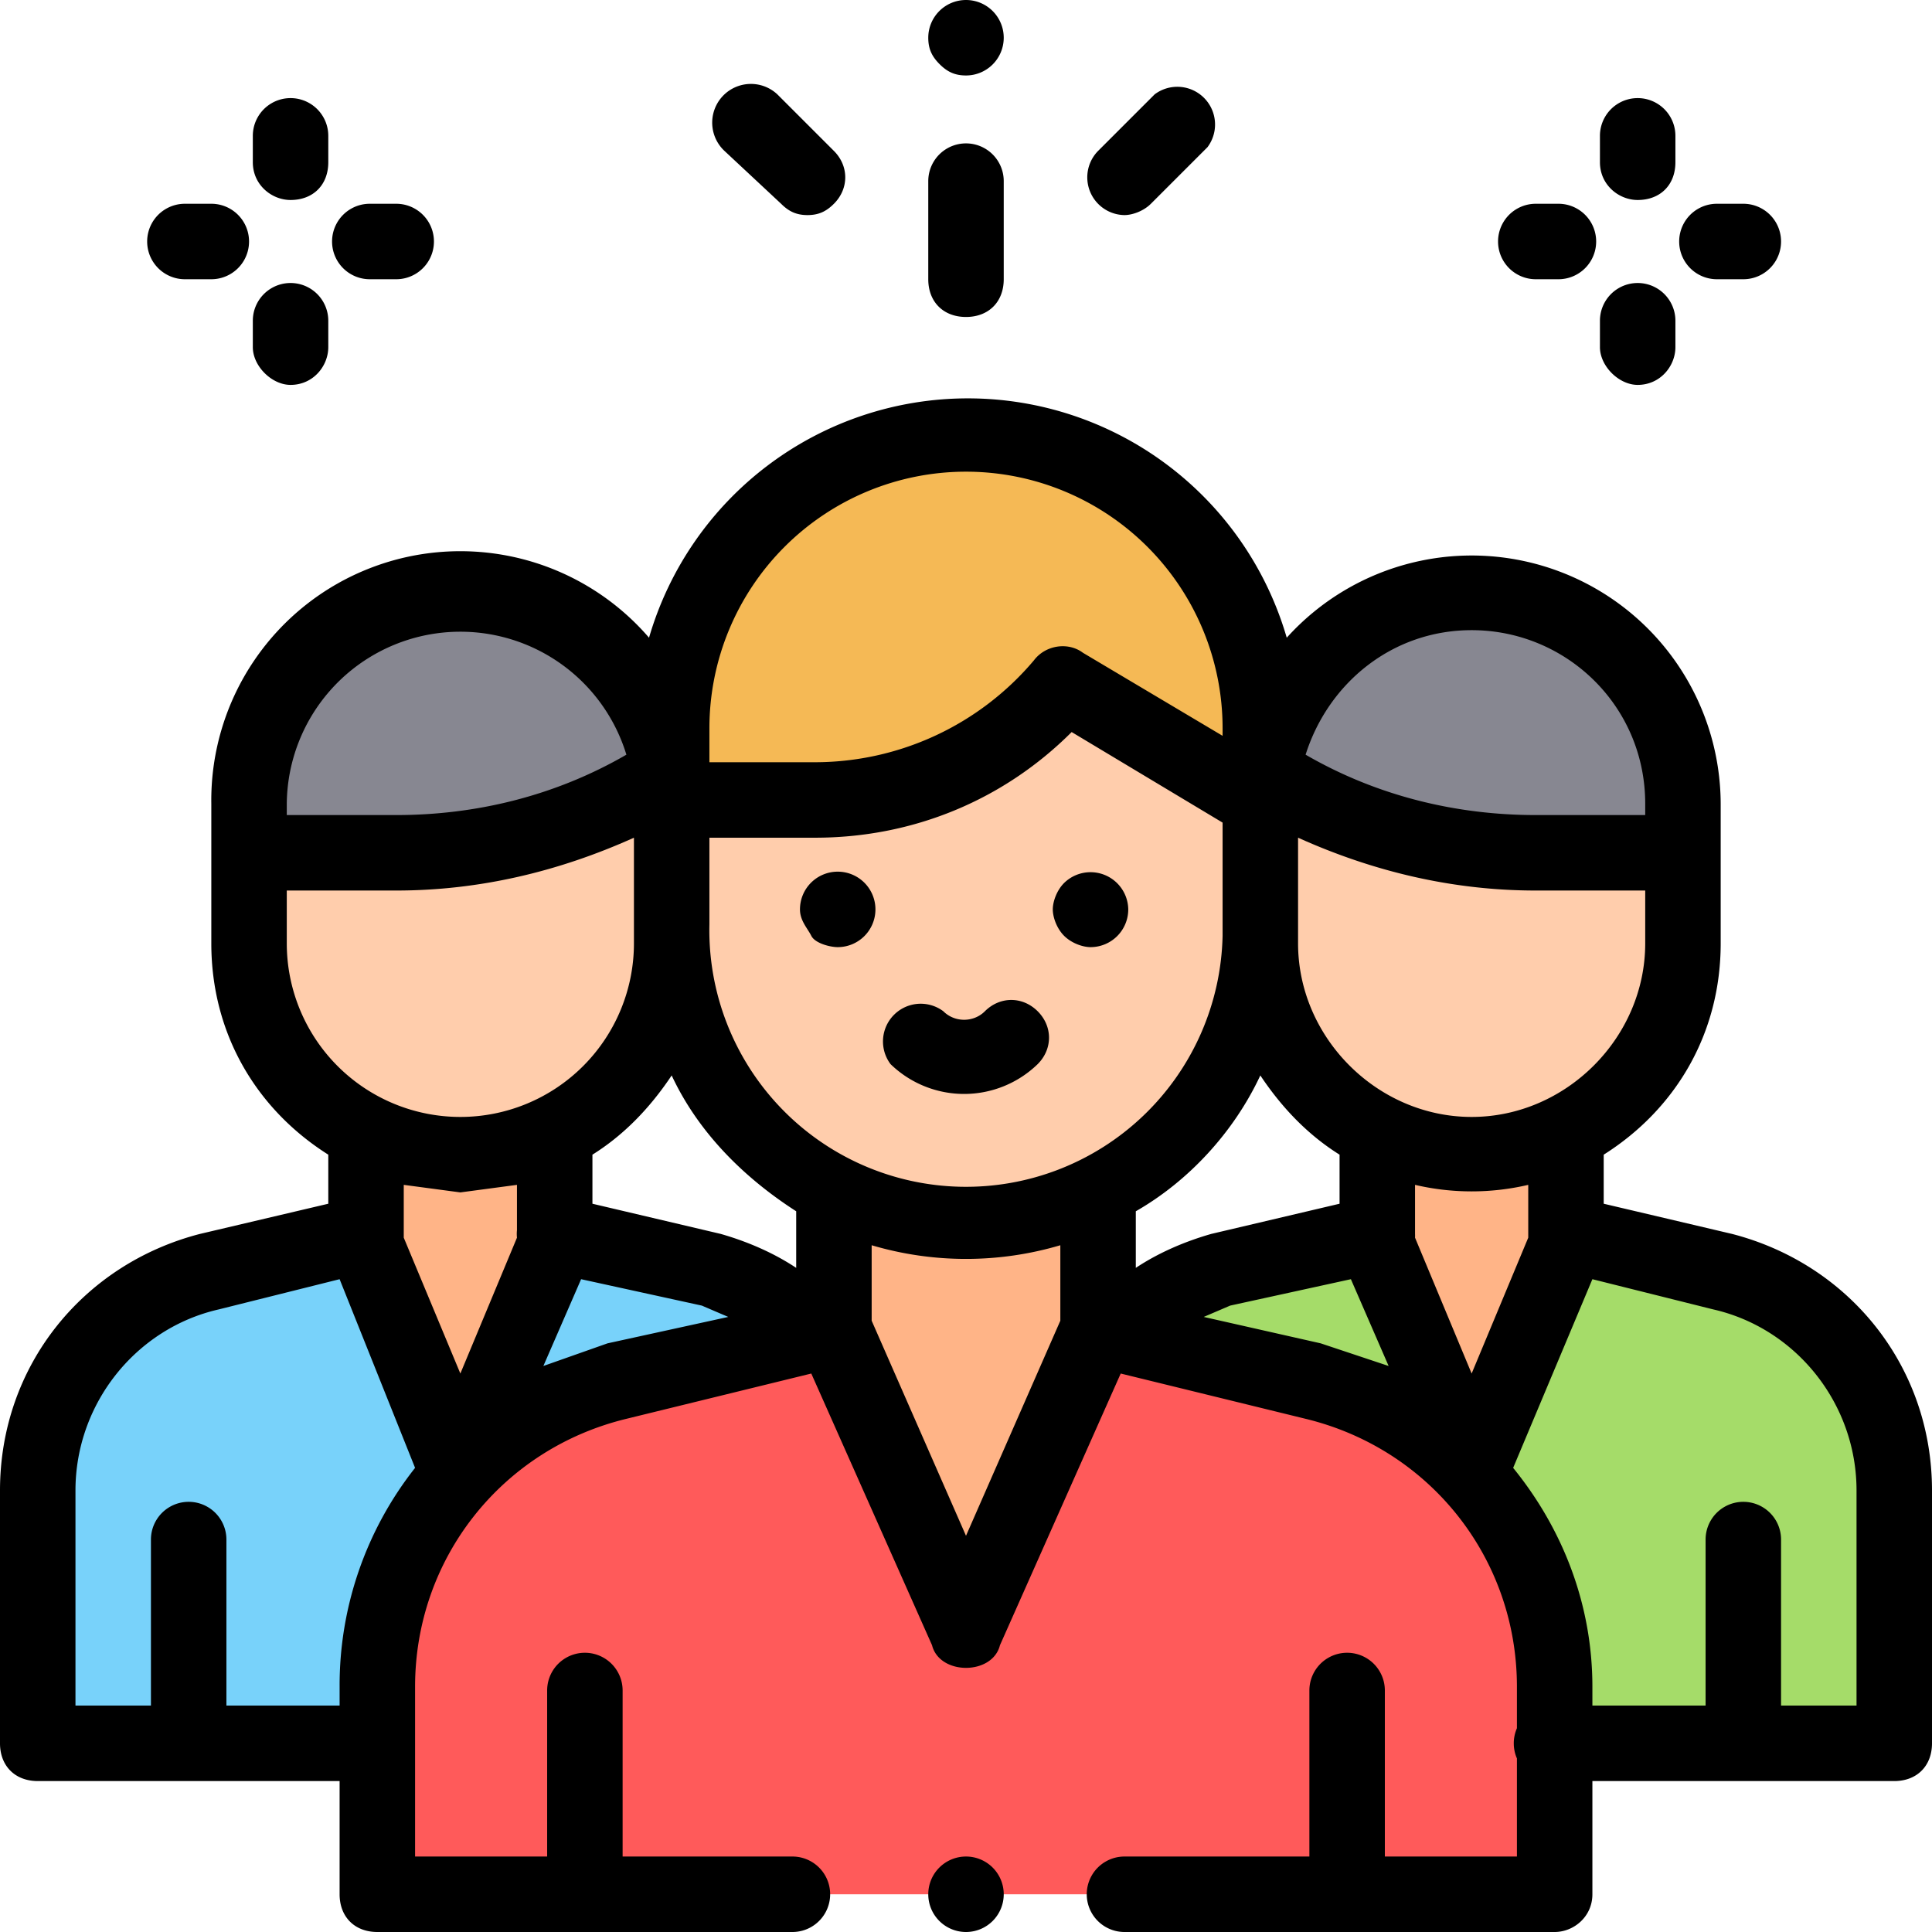 <svg xmlns="http://www.w3.org/2000/svg" viewBox="0 0 512 512">
  <path d="M217 353c-7-8-17-13-29-16l-41-10v-25H97v25l-41 10c-27 6-46 30-46 58v67h91l116-109z" fill="#78d2fa"/>
  <path fill="#ffb487" d="M148 302v26l-26 62-26-62v-26z"/>
  <path d="M178 215v35a56 56 0 01-112 0v-35h112z" fill="#ffcdac"/>
  <path d="M178 226v-13a56 56 0 00-112 0v13h39c24 0 47-6 68-19" fill="#878791"/>
  <path d="M295 353c7-8 17-13 29-16l41-10v-25h50v25l41 10c27 6 46 30 46 58v67h-91L295 353z" fill="#a5dc69"/>
  <path d="M221 352l-57 14c-38 9-64 42-64 81v55h312v-55c0-38-27-72-64-81l-57-13-70-1z" fill="#ff5a5a"/>
  <g fill="#ffb487">
    <path d="M416 302v26l-26 62-26-62v-26zM256 433l37-85c-2-5-4-10-4-16v-8h-66v8c0 6-2 11-4 16l37 85z"/>
  </g>
  <path d="M334 192v53a78 78 0 11-156 0v-53h156z" fill="#ffcdac"/>
  <path d="M256 115c-43 0-78 35-78 78v19h38c25 0 50-11 66-30l52 30v-19c0-43-35-78-78-78z" fill="#f5b955"/>
  <path d="M334 215v35a56 56 0 00112 0v-35H334z" fill="#ffcdac"/>
  <path d="M334 226v-13a56 56 0 01112 0v13h-39c-24 0-47-6-68-19" fill="#878791"/>
  <path d="M256 492a10 10 0 00-10 10 10 10 0 0010 10 10 10 0 0010-10 10 10 0 00-10-10z"/>
  <path d="M459 327l-34-8v-13c19-12 31-32 31-56v-37a66 66 0 00-115-44 88 88 0 00-169 0 66 66 0 00-116 44v37c0 24 12 44 31 56v13l-34 8c-31 8-53 35-53 68v67c0 6 4 10 10 10h80v30c0 6 4 10 10 10h110a10 10 0 000-20h-45v-44a10 10 0 00-20 0v44h-35v-45c0-34 23-63 56-71l49-12 32 72c1 4 5 6 9 6s8-2 9-6l32-72 49 12c33 8 56 37 56 71v11a10 10 0 000 8v26h-35v-44a10 10 0 00-20 0v44h-49a10 10 0 000 20h114c5 0 10-4 10-10v-30h80c6 0 10-4 10-10v-67c0-33-22-60-53-68zm-54 1l-15 36-15-36a10 10 0 000-1v-13a66 66 0 0030 0v14zm-194 8c-6-4-13-7-20-9l-34-8v-13c8-5 15-12 21-21 7 15 19 27 33 36v15zm-23-91v-23h28c26 0 50-10 68-28l40 24v30a68 68 0 01-136-3zm113 76c14-8 26-21 33-36 6 9 13 16 21 21v13l-34 8c-7 2-14 5-20 9v-15zm89-25c-25 0-46-21-46-46v-2-26c20 9 41 14 63 14h29v14c0 25-21 46-46 46zm0-129c25 0 46 20 46 46v3h-29c-21 0-42-5-61-16 6-19 23-33 44-33zm-202 26a68 68 0 01136 0v2l-37-22c-4-3-10-2-13 2a76 76 0 01-58 27h-28v-9zM76 213a46 46 0 0190-13c-19 11-40 16-61 16H76v-3zm0 23h29c22 0 43-5 63-14v28a46 46 0 01-92 0v-14zm46 80l15-2v12a10 10 0 000 2l-15 36-15-36v-14l15 2zM90 447v5H60v-44a10 10 0 00-20 0v44H20v-57c0-23 16-43 38-48l32-8 20 50a93 93 0 00-20 58zm71-91l-17 6 10-23 32 7 7 3-32 7zm95 51l-25-57v-20a88 88 0 0050 0v20l-25 57zm63-58l7-3 32-7 10 23-18-6-31-7zm173 103h-20v-44a10 10 0 00-20 0v44h-30v-5c0-22-8-42-21-58l21-50 32 8c22 5 38 25 38 48v57z"/>
  <path d="M222 231a10 10 0 00-10 10c0 3 2 5 3 7s5 3 7 3a10 10 0 0010-10 10 10 0 00-10-10zM289 251a10 10 0 0010-10 10 10 0 00-17-7c-2 2-3 5-3 7s1 5 3 7 5 3 7 3zM275 268c-4-4-10-4-14 0-3 3-8 3-11 0a10 10 0 00-14 14 28 28 0 0039 0c4-4 4-10 0-14zM407 74h6a10 10 0 000-20h-6a10 10 0 000 20zM455 74h7a10 10 0 000-20h-7a10 10 0 000 20zM434 102c6 0 10-5 10-10v-7a10 10 0 00-20 0v7c0 5 5 10 10 10zM434 53c6 0 10-4 10-10v-7a10 10 0 00-20 0v7c0 6 5 10 10 10zM49 74h7a10 10 0 000-20h-7a10 10 0 000 20zM98 74h7a10 10 0 000-20h-7a10 10 0 000 20zM77 102c6 0 10-5 10-10v-7a10 10 0 00-20 0v7c0 5 5 10 10 10zM77 53c6 0 10-4 10-10v-7a10 10 0 00-20 0v7c0 6 5 10 10 10zM256 84c6 0 10-4 10-10V48a10 10 0 00-20 0v26c0 6 4 10 10 10zM256 20a10 10 0 0010-10 10 10 0 00-10-10 10 10 0 00-10 10c0 3 1 5 3 7s4 3 7 3zM207 54c2 2 4 3 7 3s5-1 7-3c4-4 4-10 0-14l-15-15a10 10 0 00-14 15l15 14zM298 57c2 0 5-1 7-3l15-15a10 10 0 00-14-14l-15 15a10 10 0 007 17z"/>
</svg>
